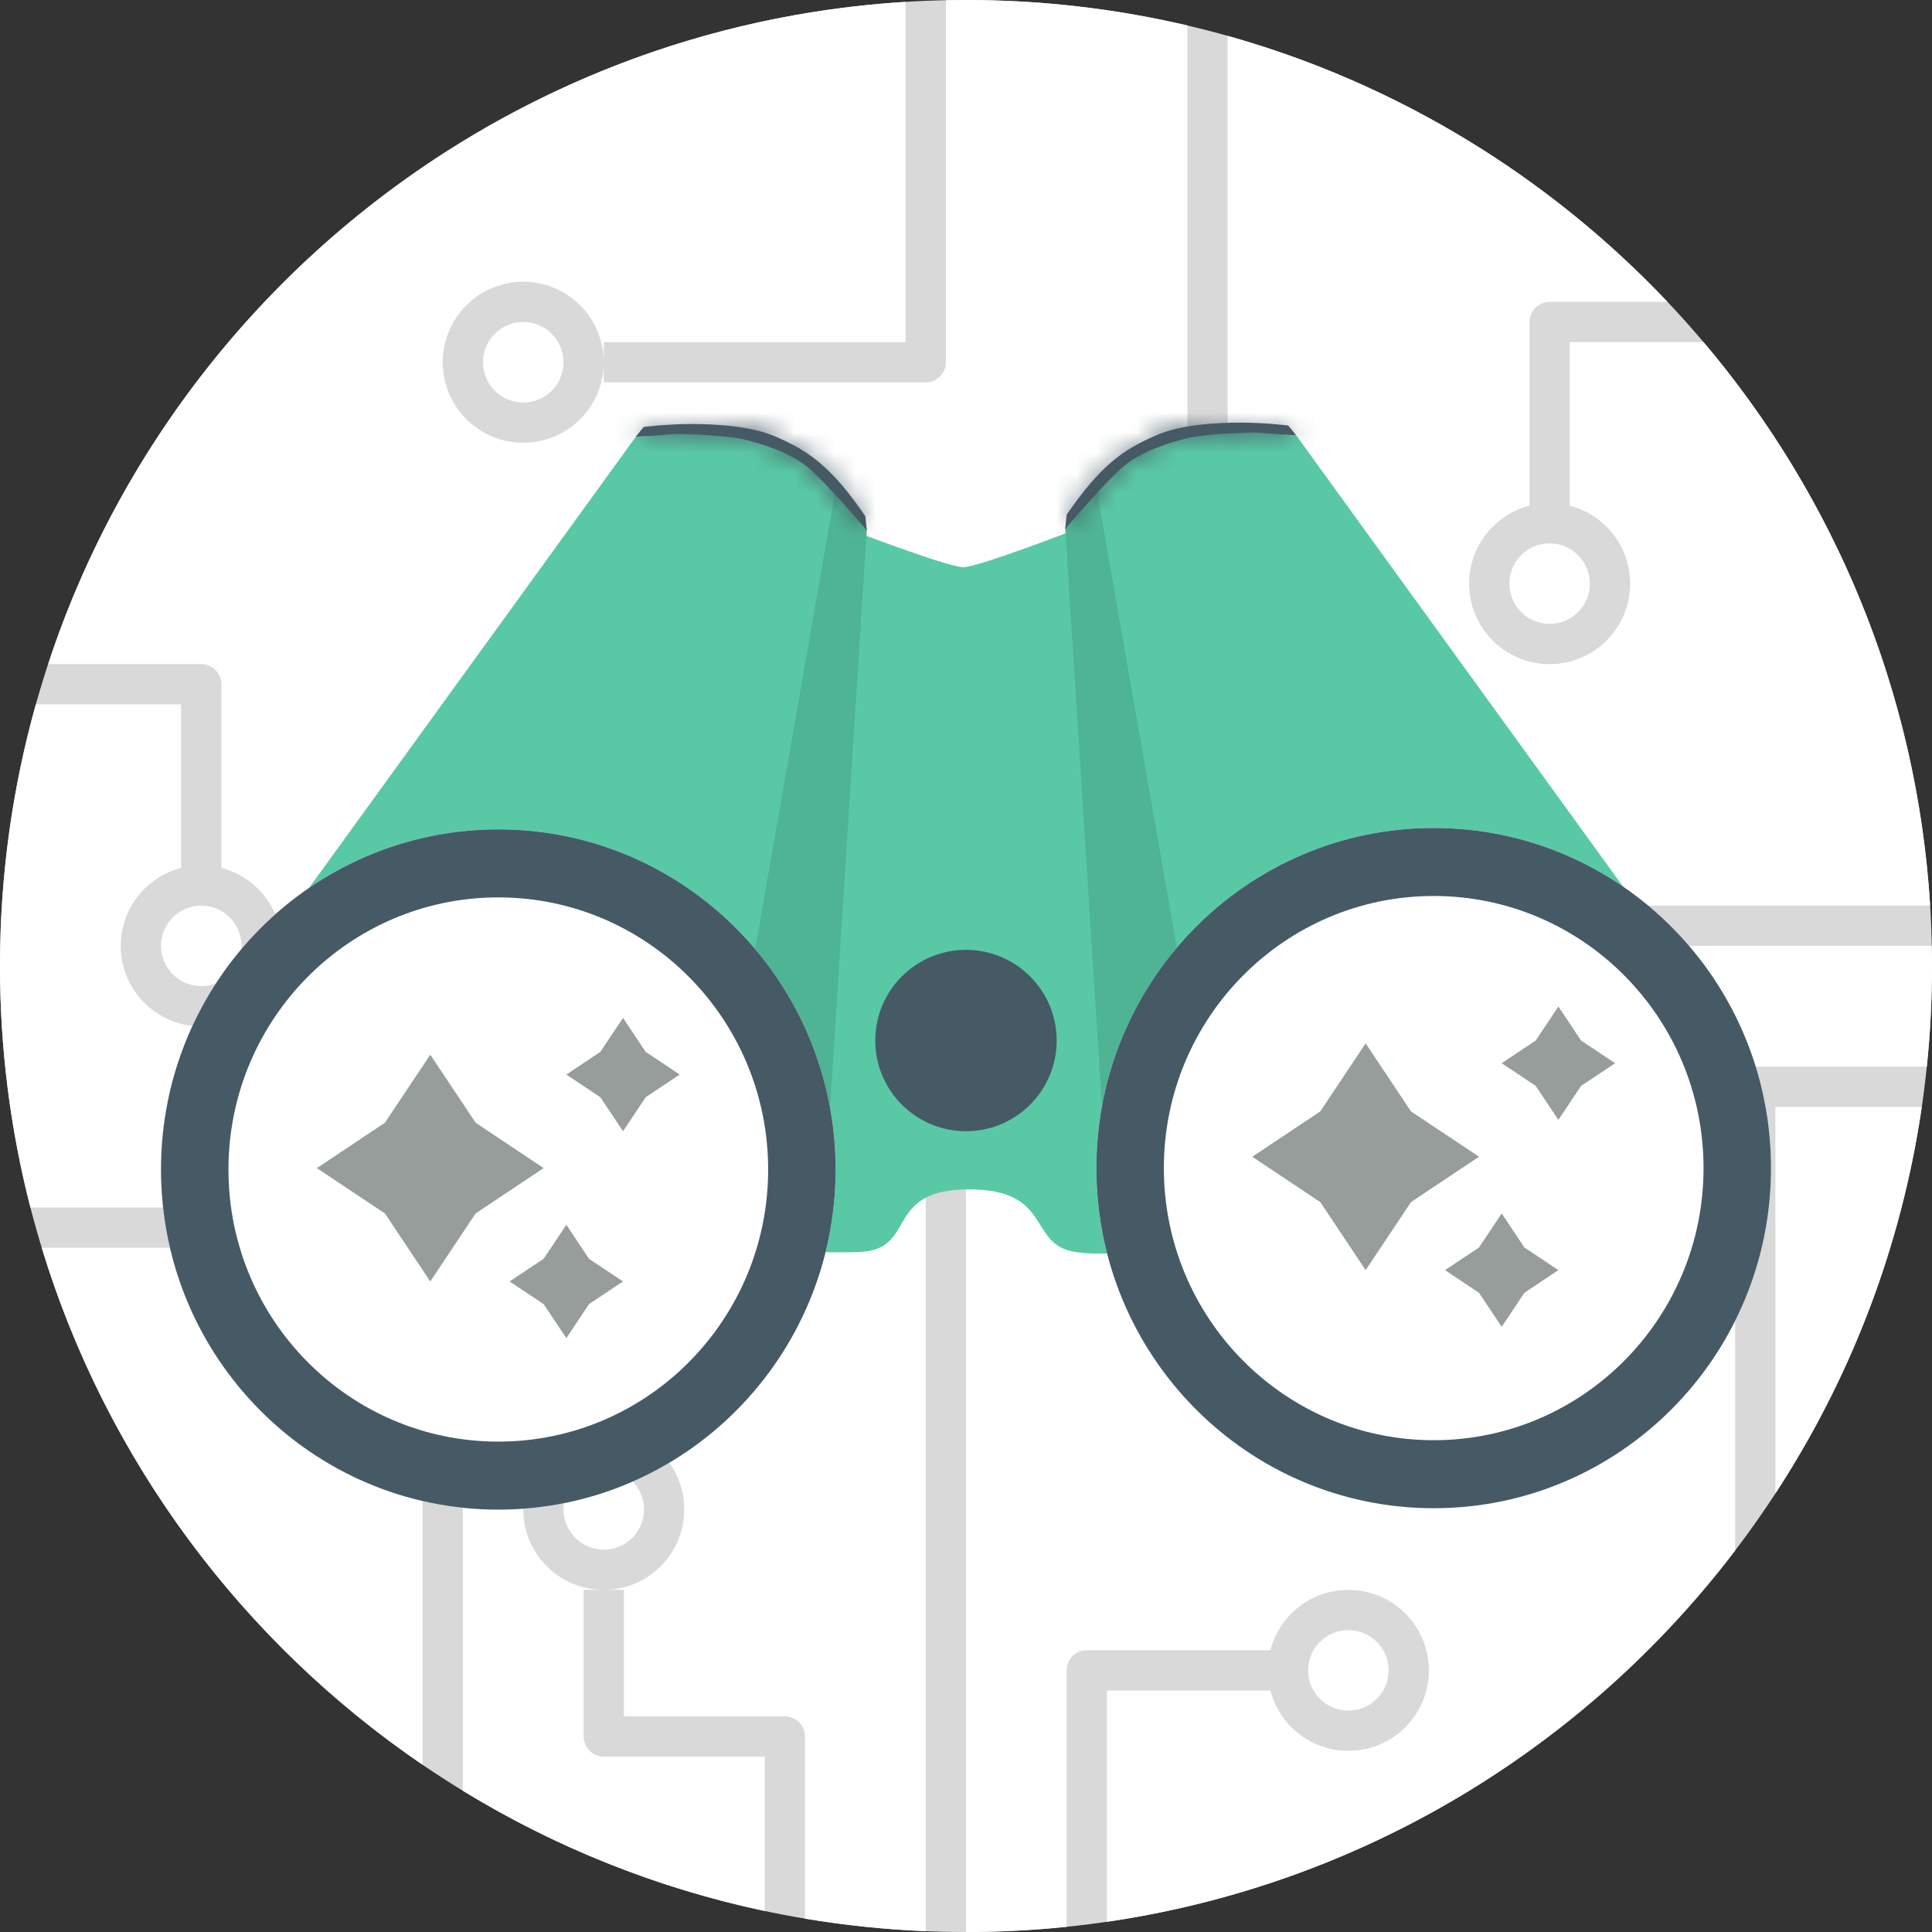 <svg width="96" height="96" viewBox="0 0 96 96" fill="none" xmlns="http://www.w3.org/2000/svg">
	<rect x="0" y="0" width="96" height="96" fill="#333333" stroke="none"/>
	<path d="M96 48C96 74.51 74.51 96 48 96C21.49 96 0 74.51 0 48C0 21.49 21.49 0 48 0C74.51 0 96 21.49 96 48Z" fill="#D9D9D9" />
	<path d="M53 95.743C51.357 95.913 49.688 96 48 96V52H60C60.552 52 61 51.552 61 51V1.781C69.463 4.157 76.98 8.794 82.857 15H77C76.448 15 76 15.448 76 16V25.126C74.275 25.57 73 27.136 73 29C73 31.209 74.791 33 77 33C79.209 33 81 31.209 81 29C81 27.136 79.725 25.57 78 25.126V17H84.648C91.126 24.65 95.251 34.356 95.908 45H76.874C76.43 43.275 74.864 42 73 42C70.791 42 69 43.791 69 46C69 48.209 70.791 50 73 50C74.864 50 76.43 48.725 76.874 47H95.99C95.993 47.143 95.995 47.286 95.997 47.429C95.999 47.619 96 47.809 96 48C96 49.688 95.913 51.356 95.743 53H87.219C86.667 53 86.219 53.448 86.219 54V77.043C78.789 86.807 67.702 93.637 55 95.493V84H63.126C63.57 85.725 65.136 87 67 87C69.209 87 71 85.209 71 83C71 80.791 69.209 79 67 79C65.136 79 63.57 80.275 63.126 82H54C53.448 82 53 82.448 53 83V95.743Z" fill="white" />
	<path d="M59 1.266V50H46V95.959C43.965 95.876 41.962 95.665 40 95.336V86.286C40 85.734 39.552 85.286 39 85.286H31V79H30C32.209 79 34 77.209 34 75C34 72.791 32.209 71 30 71C27.791 71 26 72.791 26 75C26 77.209 27.791 79 30 79H29V86.286C29 86.838 29.448 87.286 30 87.286H38V94.957C32.611 93.815 27.555 91.768 23 88.984V61C23 60.448 22.552 60 22 60H1.512C0.525 56.165 0 52.144 0 48C0 43.495 0.621 39.135 1.781 35H9V43.126C7.275 43.57 6 45.136 6 47C6 49.209 7.791 51 10 51C12.209 51 14 49.209 14 47C14 45.136 12.725 43.57 11 43.126V34C11 33.448 10.552 33 10 33H2.39C8.391 14.744 25.046 1.323 45 0.092V17H30V18C30 15.791 28.209 14 26 14C23.791 14 22 15.791 22 18C22 20.209 23.791 22 26 22C28.209 22 30 20.209 30 18V19H46C46.552 19 47 18.552 47 18V0.01C47.333 0.003 47.666 0 48 0C51.785 0 55.468 0.438 59 1.266Z" fill="white" />
	<path d="M88.219 55H95.493C94.469 62.009 91.93 68.527 88.219 74.209V55Z" fill="white" />
	<path d="M2.074 62C5.293 72.575 12.065 81.603 21 87.692V62H2.074Z" fill="white" />
	<path d="M12 47C12 48.105 11.104 49 10 49C8.896 49 8 48.105 8 47C8 45.895 8.896 45 10 45C11.104 45 12 45.895 12 47Z" fill="white" />
	<path d="M69 83C69 81.895 68.105 81 67 81C65.895 81 65 81.895 65 83C65 84.105 65.895 85 67 85C68.105 85 69 84.105 69 83Z" fill="white" />
	<path d="M75 29C75 30.105 75.895 31 77 31C78.105 31 79 30.105 79 29C79 27.895 78.105 27 77 27C75.895 27 75 27.895 75 29Z" fill="white" />
	<path d="M26 20C27.105 20 28 19.105 28 18C28 16.895 27.105 16 26 16C24.895 16 24 16.895 24 18C24 19.105 24.895 20 26 20Z" fill="white" />
	<path d="M32 75C32 76.105 31.105 77 30 77C28.895 77 28 76.105 28 75C28 73.895 28.895 73 30 73C31.105 73 32 73.895 32 75Z" fill="white" />
	<path d="M73 48C74.105 48 75 47.105 75 46C75 44.895 74.105 44 73 44C71.895 44 71 44.895 71 46C71 47.105 71.895 48 73 48Z" fill="white" />
	<path d="M42.929 62.197C42.218 62.266 39.971 62.197 39.971 62.197L41.943 26.211C41.943 26.211 47.084 28.183 47.859 28.183C48.633 28.183 53.704 26.211 53.704 26.211L56.309 62.197C56.309 62.197 54.543 62.41 53.352 62.197C51.072 61.788 52.295 59.098 48.14 59.098C43.986 59.098 45.524 61.944 42.929 62.197Z" fill="#59C9A5" />
	<path d="M31.591 21.704L9.816 51.768L41.171 56.224L43.071 26.295C43.071 26.295 41.088 23.412 39.831 22.831C38.115 22.038 36.802 21.564 34.901 21.493C33 21.423 32.366 21.704 31.591 21.704Z" fill="#59C9A5" />
	<path d="M41.171 56.224L43.071 26.295L42.436 25.429L41.521 24.309L37.274 48.596L41.171 56.224Z" fill="#3F9479" fill-opacity="0.4" />
	<path d="M41.521 58.112C41.521 67.446 34.017 75.013 24.76 75.013C15.504 75.013 8 67.446 8 58.112C8 48.778 15.504 41.211 24.76 41.211C34.017 41.211 41.521 48.778 41.521 58.112Z" fill="white" />
	<path fill-rule="evenodd" clip-rule="evenodd" d="M24.76 71.633C32.166 71.633 38.169 65.58 38.169 58.112C38.169 50.645 32.166 44.591 24.76 44.591C17.355 44.591 11.352 50.645 11.352 58.112C11.352 65.58 17.355 71.633 24.76 71.633ZM24.76 75.013C34.017 75.013 41.521 67.446 41.521 58.112C41.521 48.778 34.017 41.211 24.76 41.211C15.504 41.211 8 48.778 8 58.112C8 67.446 15.504 75.013 24.76 75.013Z" fill="#455A64" />
	<mask id="path-6-inside-1_46_128" fill="white">
		<path d="M42.999 25.648C41.309 23.183 40.182 22.409 38.563 21.704C37.295 21.153 35.535 21.07 34.337 21.07C33.14 21.07 32.014 21.211 32.014 21.211C32.014 21.211 32.084 21.07 31.591 21.704C31.591 21.704 32.436 21.657 33.563 21.563C34.197 21.563 36.169 21.634 37.014 21.845C37.859 22.056 39.267 22.479 40.182 23.254C41.098 24.028 43.07 26.352 43.07 26.352L42.999 25.648Z" />
	</mask>
	<path d="M42.999 25.648C41.309 23.183 40.182 22.409 38.563 21.704C37.295 21.153 35.535 21.07 34.337 21.07C33.14 21.07 32.014 21.211 32.014 21.211C32.014 21.211 32.084 21.07 31.591 21.704C31.591 21.704 32.436 21.657 33.563 21.563C34.197 21.563 36.169 21.634 37.014 21.845C37.859 22.056 39.267 22.479 40.182 23.254C41.098 24.028 43.07 26.352 43.07 26.352L42.999 25.648Z" fill="#455A64" />
	<path d="M42.999 25.648L66.88 23.26L66.269 17.144L62.793 12.075L42.999 25.648ZM38.563 21.704L48.132 -0.305L38.563 21.704ZM31.591 21.704L12.647 6.97L-19.727 48.592L32.922 45.667L31.591 21.704ZM33.563 21.563V-2.437H32.565L31.57 -2.354L33.563 21.563ZM43.07 26.352L24.77 41.88L74.617 100.628L66.951 23.964L43.07 26.352ZM32.014 21.211L10.547 10.478L-9.508 50.588L34.99 45.026L32.014 21.211ZM62.793 12.075C61.258 9.837 59.175 7.169 56.278 4.712C53.163 2.07 50.184 0.587 48.132 -0.305L28.993 43.714C28.561 43.526 26.956 42.782 25.231 41.32C23.725 40.042 23.051 38.994 23.206 39.221L62.793 12.075ZM48.132 -0.305C41.804 -3.057 35.442 -2.929 34.337 -2.929L34.337 45.071C34.456 45.071 34.145 45.079 33.572 45.011C33.263 44.974 32.729 44.897 32.035 44.734C31.362 44.575 30.289 44.277 28.993 43.714L48.132 -0.305ZM31.591 21.704C32.922 45.667 32.923 45.667 32.923 45.667C32.923 45.667 32.924 45.667 32.924 45.667C32.925 45.667 32.925 45.667 32.926 45.667C32.927 45.667 32.928 45.667 32.93 45.667C32.933 45.667 32.936 45.667 32.939 45.666C32.945 45.666 32.952 45.666 32.96 45.665C32.976 45.664 32.996 45.663 33.019 45.662C33.064 45.659 33.122 45.656 33.193 45.651C33.333 45.643 33.522 45.631 33.751 45.616C34.204 45.586 34.833 45.541 35.556 45.48L31.57 -2.354C31.166 -2.32 30.809 -2.294 30.558 -2.278C30.435 -2.27 30.342 -2.264 30.289 -2.261C30.262 -2.259 30.246 -2.258 30.241 -2.258C30.238 -2.258 30.238 -2.258 30.241 -2.258C30.243 -2.258 30.245 -2.258 30.248 -2.258C30.25 -2.258 30.252 -2.258 30.253 -2.258C30.254 -2.258 30.255 -2.259 30.256 -2.259C30.257 -2.259 30.258 -2.259 30.258 -2.259C30.258 -2.259 30.259 -2.259 30.259 -2.259C30.259 -2.259 30.26 -2.259 31.591 21.704ZM33.563 45.563C33.361 45.563 33.312 45.56 33.423 45.563C33.504 45.566 33.591 45.571 33.654 45.575C33.738 45.58 33.658 45.577 33.447 45.553C33.335 45.54 33.106 45.512 32.792 45.461C32.511 45.415 31.937 45.315 31.193 45.129L42.834 -1.438C40.049 -2.135 37.332 -2.288 36.764 -2.325C35.636 -2.398 34.462 -2.437 33.563 -2.437V45.563ZM31.193 45.129C31.075 45.099 30.486 44.953 29.658 44.621C29.222 44.447 28.569 44.162 27.786 43.728C27.019 43.303 25.91 42.615 24.68 41.575L55.685 4.932C50.1 0.206 43.687 -1.225 42.834 -1.438L31.193 45.129ZM24.68 41.575C23.658 40.71 23.292 40.213 24.096 41.11C24.285 41.321 24.467 41.529 24.605 41.689C24.672 41.766 24.723 41.825 24.753 41.86C24.768 41.878 24.777 41.889 24.78 41.892C24.782 41.894 24.782 41.894 24.78 41.892C24.779 41.891 24.778 41.889 24.776 41.887C24.775 41.886 24.774 41.885 24.773 41.884C24.773 41.883 24.772 41.883 24.771 41.882C24.771 41.881 24.771 41.881 24.77 41.881C24.77 41.88 24.77 41.88 43.07 26.352C61.37 10.825 61.37 10.824 61.369 10.823C61.369 10.823 61.368 10.823 61.368 10.822C61.367 10.821 61.367 10.82 61.366 10.82C61.364 10.818 61.362 10.816 61.361 10.814C61.357 10.809 61.353 10.805 61.348 10.799C61.339 10.788 61.328 10.775 61.315 10.759C61.288 10.729 61.254 10.689 61.214 10.641C61.132 10.546 61.022 10.418 60.89 10.265C60.629 9.964 60.261 9.543 59.843 9.077C59.432 8.618 57.623 6.572 55.685 4.932L24.68 41.575ZM66.951 23.964L66.88 23.26L19.119 28.036L19.189 28.74L66.951 23.964ZM34.337 -2.929C32.871 -2.929 31.596 -2.847 30.774 -2.78C30.337 -2.744 29.963 -2.707 29.674 -2.676C29.528 -2.661 29.401 -2.647 29.295 -2.634C29.241 -2.628 29.193 -2.622 29.15 -2.617C29.128 -2.615 29.108 -2.612 29.089 -2.61C29.08 -2.609 29.071 -2.608 29.062 -2.606C29.058 -2.606 29.053 -2.605 29.049 -2.605C29.047 -2.605 29.045 -2.604 29.043 -2.604C29.042 -2.604 29.04 -2.604 29.04 -2.604C29.038 -2.604 29.037 -2.603 32.014 21.211C34.99 45.026 34.989 45.026 34.987 45.026C34.987 45.026 34.985 45.027 34.984 45.027C34.982 45.027 34.98 45.027 34.978 45.028C34.974 45.028 34.971 45.029 34.967 45.029C34.959 45.03 34.952 45.031 34.944 45.032C34.93 45.033 34.916 45.035 34.903 45.037C34.877 45.04 34.854 45.043 34.834 45.045C34.794 45.05 34.764 45.053 34.743 45.055C34.702 45.059 34.685 45.061 34.679 45.061C34.676 45.062 34.66 45.063 34.625 45.065C34.595 45.066 34.497 45.071 34.337 45.071L34.337 -2.929ZM32.014 21.211C53.48 31.945 53.485 31.934 53.49 31.923C53.492 31.92 53.498 31.909 53.501 31.902C53.508 31.888 53.516 31.873 53.523 31.858C53.537 31.828 53.553 31.798 53.568 31.767C53.599 31.704 53.631 31.637 53.665 31.566C53.732 31.425 53.809 31.261 53.892 31.076C54.045 30.739 54.282 30.192 54.536 29.503C54.748 28.928 55.207 27.626 55.551 25.909C55.694 25.191 56.882 19.901 54.785 13.61C53.502 9.759 50.675 4.686 45.054 1.049C39.514 -2.536 33.896 -3.018 30.174 -2.731C23.968 -2.254 19.755 0.551 19.125 0.952C16.747 2.466 15.175 4.091 15.017 4.25C13.722 5.545 12.689 6.915 12.647 6.97L50.535 36.439C50.986 35.86 50.165 36.984 48.958 38.191C48.822 38.327 47.264 39.94 44.895 41.448C44.172 41.908 43.001 42.601 41.467 43.258C40.059 43.862 37.386 44.856 33.856 45.127C30.135 45.413 24.517 44.932 18.978 41.348C13.358 37.711 10.532 32.639 9.248 28.789C8.056 25.211 7.982 22.172 8.026 20.552C8.073 18.789 8.308 17.371 8.483 16.496C8.826 14.781 9.284 13.483 9.495 12.91C9.748 12.224 9.985 11.679 10.136 11.343C10.219 11.159 10.296 10.996 10.363 10.856C10.396 10.785 10.429 10.718 10.459 10.656C10.475 10.624 10.49 10.594 10.504 10.565C10.512 10.55 10.519 10.535 10.526 10.521C10.53 10.514 10.535 10.503 10.537 10.499C10.542 10.489 10.547 10.478 32.014 21.211Z" fill="#455A64" mask="url(#path-6-inside-1_46_128)" />
	<path d="M64.409 21.634L86.184 51.697L54.829 56.154L52.929 26.224C52.929 26.224 54.912 23.342 56.169 22.761C57.885 21.968 59.197 21.493 61.099 21.422C63 21.352 63.634 21.634 64.409 21.634Z" fill="#59C9A5" />
	<path d="M54.829 56.154L52.929 26.224L53.564 25.358L54.479 24.238L58.726 48.525L54.829 56.154Z" fill="#3F9479" fill-opacity="0.4" />
	<path d="M54.479 58.042C54.479 67.376 61.983 74.943 71.24 74.943C80.496 74.943 88 67.376 88 58.042C88 48.708 80.496 41.141 71.24 41.141C61.983 41.141 54.479 48.708 54.479 58.042Z" fill="white" />
	<path fill-rule="evenodd" clip-rule="evenodd" d="M71.24 71.563C63.834 71.563 57.831 65.509 57.831 58.042C57.831 50.574 63.834 44.521 71.24 44.521C78.645 44.521 84.648 50.574 84.648 58.042C84.648 65.509 78.645 71.563 71.24 71.563ZM71.24 74.943C61.983 74.943 54.479 67.376 54.479 58.042C54.479 48.708 61.983 41.141 71.24 41.141C80.496 41.141 88 48.708 88 58.042C88 67.376 80.496 74.943 71.24 74.943Z" fill="#455A64" />
	<mask id="path-11-inside-2_46_128" fill="white">
		<path d="M53.001 25.577C54.691 23.113 55.818 22.338 57.437 21.634C58.705 21.083 60.465 21 61.663 21C62.86 21 63.986 21.141 63.986 21.141C63.986 21.141 63.916 21 64.409 21.634C64.409 21.634 63.564 21.587 62.437 21.493C61.803 21.493 59.832 21.563 58.987 21.775C58.142 21.986 56.733 22.408 55.818 23.183C54.902 23.958 52.93 26.282 52.93 26.282L53.001 25.577Z" />
	</mask>
	<path d="M53.001 25.577C54.691 23.113 55.818 22.338 57.437 21.634C58.705 21.083 60.465 21 61.663 21C62.86 21 63.986 21.141 63.986 21.141C63.986 21.141 63.916 21 64.409 21.634C64.409 21.634 63.564 21.587 62.437 21.493C61.803 21.493 59.832 21.563 58.987 21.775C58.142 21.986 56.733 22.408 55.818 23.183C54.902 23.958 52.93 26.282 52.93 26.282L53.001 25.577Z" fill="#455A64" />
	<path d="M53.001 25.577L29.12 23.189L29.731 17.074L33.207 12.005L53.001 25.577ZM57.437 21.634L47.868 -0.376L57.437 21.634ZM64.409 21.634L83.353 6.899L115.727 48.522L63.078 45.597L64.409 21.634ZM62.437 21.493V-2.507H63.435L64.43 -2.424L62.437 21.493ZM52.93 26.282L71.231 41.809L21.383 100.558L29.049 23.893L52.93 26.282ZM63.986 21.141L85.453 10.408L105.508 50.518L61.01 44.956L63.986 21.141ZM33.207 12.005C34.742 9.766 36.825 7.099 39.722 4.642C42.837 2 45.816 0.516 47.868 -0.376L67.007 43.644C67.439 43.456 69.044 42.712 70.769 41.249C72.275 39.971 72.95 38.924 72.794 39.15L33.207 12.005ZM47.868 -0.376C54.196 -3.127 60.558 -3 61.663 -3L61.663 45C61.544 45 61.855 45.009 62.429 44.94C62.738 44.903 63.271 44.827 63.965 44.663C64.638 44.505 65.711 44.207 67.007 43.644L47.868 -0.376ZM64.409 21.634C63.078 45.597 63.077 45.597 63.077 45.597C63.077 45.597 63.076 45.597 63.076 45.597C63.075 45.597 63.075 45.597 63.074 45.597C63.073 45.597 63.072 45.596 63.07 45.596C63.068 45.596 63.065 45.596 63.061 45.596C63.055 45.596 63.048 45.595 63.04 45.595C63.024 45.594 63.004 45.593 62.982 45.591C62.936 45.589 62.878 45.585 62.807 45.581C62.667 45.572 62.478 45.561 62.249 45.545C61.796 45.515 61.167 45.47 60.444 45.41L64.43 -2.424C64.834 -2.391 65.192 -2.365 65.442 -2.348C65.566 -2.34 65.658 -2.334 65.711 -2.331C65.738 -2.329 65.754 -2.328 65.76 -2.328C65.762 -2.328 65.762 -2.328 65.759 -2.328C65.757 -2.328 65.755 -2.328 65.752 -2.329C65.75 -2.329 65.749 -2.329 65.747 -2.329C65.746 -2.329 65.745 -2.329 65.744 -2.329C65.743 -2.329 65.743 -2.329 65.742 -2.329C65.742 -2.329 65.741 -2.329 65.741 -2.329C65.741 -2.329 65.74 -2.329 64.409 21.634ZM62.437 45.493C62.639 45.493 62.688 45.489 62.577 45.493C62.496 45.496 62.409 45.5 62.346 45.504C62.262 45.51 62.342 45.507 62.554 45.482C62.666 45.469 62.894 45.441 63.208 45.39C63.489 45.344 64.063 45.244 64.808 45.058L53.166 -1.509C55.951 -2.205 58.669 -2.358 59.236 -2.395C60.364 -2.468 61.538 -2.507 62.437 -2.507V45.493ZM64.808 45.058C64.925 45.029 65.514 44.882 66.342 44.551C66.778 44.377 67.431 44.092 68.214 43.658C68.981 43.233 70.091 42.545 71.32 41.504L40.315 4.862C45.901 0.136 52.313 -1.296 53.166 -1.509L64.808 45.058ZM71.32 41.504C72.342 40.639 72.708 40.142 71.904 41.039C71.715 41.251 71.533 41.459 71.395 41.618C71.328 41.695 71.277 41.755 71.247 41.79C71.232 41.807 71.223 41.818 71.22 41.822C71.218 41.824 71.218 41.823 71.22 41.821C71.221 41.82 71.222 41.819 71.224 41.817C71.225 41.816 71.226 41.815 71.227 41.813C71.228 41.813 71.228 41.812 71.229 41.811C71.229 41.811 71.23 41.81 71.23 41.81C71.23 41.81 71.231 41.809 52.93 26.282C34.63 10.754 34.631 10.754 34.631 10.753C34.631 10.753 34.632 10.752 34.632 10.752C34.633 10.751 34.634 10.75 34.634 10.749C34.636 10.747 34.638 10.745 34.639 10.743C34.643 10.739 34.647 10.734 34.652 10.729C34.661 10.718 34.672 10.704 34.686 10.689C34.712 10.658 34.746 10.618 34.787 10.571C34.868 10.476 34.978 10.348 35.111 10.195C35.371 9.894 35.739 9.473 36.157 9.006C36.568 8.548 38.377 6.501 40.315 4.862L71.32 41.504ZM29.049 23.893L29.12 23.189L76.882 27.965L76.811 28.67L29.049 23.893ZM61.663 -3C63.129 -3 64.404 -2.917 65.226 -2.85C65.663 -2.814 66.037 -2.778 66.326 -2.747C66.472 -2.732 66.599 -2.717 66.706 -2.705C66.759 -2.699 66.807 -2.693 66.85 -2.688C66.872 -2.685 66.892 -2.683 66.911 -2.68C66.92 -2.679 66.929 -2.678 66.938 -2.677C66.942 -2.676 66.947 -2.676 66.951 -2.675C66.953 -2.675 66.955 -2.675 66.957 -2.675C66.958 -2.674 66.96 -2.674 66.96 -2.674C66.962 -2.674 66.963 -2.674 63.986 21.141C61.01 44.956 61.011 44.956 61.013 44.956C61.013 44.956 61.015 44.956 61.016 44.956C61.018 44.956 61.02 44.957 61.022 44.957C61.026 44.958 61.03 44.958 61.033 44.959C61.041 44.959 61.049 44.96 61.056 44.961C61.07 44.963 61.084 44.965 61.097 44.966C61.123 44.969 61.146 44.972 61.166 44.974C61.206 44.979 61.236 44.982 61.257 44.985C61.298 44.989 61.315 44.99 61.321 44.991C61.324 44.991 61.341 44.992 61.376 44.994C61.406 44.996 61.504 45 61.663 45L61.663 -3ZM63.986 21.141C42.52 31.874 42.515 31.863 42.51 31.853C42.508 31.849 42.503 31.839 42.499 31.831C42.492 31.817 42.485 31.802 42.477 31.788C42.463 31.758 42.448 31.727 42.432 31.696C42.402 31.633 42.369 31.566 42.335 31.495C42.268 31.355 42.191 31.191 42.108 31.006C41.955 30.668 41.718 30.121 41.464 29.433C41.252 28.857 40.793 27.556 40.449 25.839C40.306 25.12 39.118 19.83 41.215 13.539C42.498 9.688 45.325 4.615 50.946 0.978C56.486 -2.607 62.104 -3.088 65.826 -2.802C72.032 -2.324 76.245 0.481 76.875 0.882C79.254 2.395 80.825 4.021 80.984 4.179C82.278 5.474 83.311 6.844 83.353 6.899L45.465 36.368C45.014 35.789 45.835 36.913 47.042 38.12C47.179 38.256 48.736 39.87 51.105 41.378C51.828 41.837 52.999 42.53 54.533 43.188C55.941 43.791 58.614 44.785 62.145 45.057C65.865 45.343 71.483 44.862 77.022 41.278C82.642 37.641 85.468 32.568 86.752 28.718C87.944 25.14 88.018 22.101 87.974 20.482C87.927 18.718 87.692 17.301 87.517 16.425C87.174 14.711 86.716 13.412 86.505 12.839C86.252 12.153 86.016 11.609 85.864 11.273C85.781 11.089 85.704 10.925 85.638 10.786C85.604 10.715 85.571 10.648 85.541 10.585C85.525 10.554 85.51 10.524 85.496 10.494C85.488 10.479 85.481 10.465 85.474 10.45C85.47 10.443 85.465 10.432 85.463 10.429C85.458 10.418 85.453 10.408 63.986 21.141Z" fill="#455A64" mask="url(#path-11-inside-2_46_128)" />
	<circle cx="47.999" cy="51.704" r="4.507" fill="#455A64" />
	<path fill-rule="evenodd" clip-rule="evenodd" d="M21.38 52.408L23.634 55.788H19.127L21.38 52.408ZM19.127 55.788H23.634L27.014 58.042L23.634 60.295H19.127V55.788ZM15.746 58.042L19.126 55.788V60.295L15.746 58.042ZM19.126 60.295L21.38 63.675L23.633 60.295H19.126Z" fill="#979D9B" />
	<path fill-rule="evenodd" clip-rule="evenodd" d="M67.858 51.844L70.111 55.225H65.604L67.858 51.844ZM65.604 55.225H70.111V59.732H65.605V59.732L65.604 59.732H65.604V59.732L62.224 57.478L65.604 55.225V55.225ZM70.111 59.732L73.492 57.478L70.111 55.225V59.732ZM65.605 59.732L67.858 63.112L70.112 59.732H65.605Z" fill="#979D9B" />
	<path fill-rule="evenodd" clip-rule="evenodd" d="M30.958 50.577L32.084 52.267H32.084V52.267V52.267L33.774 53.394L32.084 54.52V54.521H32.084H29.831V54.521H32.084L30.958 56.211L29.831 54.521L28.141 53.394L29.831 52.267V52.267V52.267H29.831L30.958 50.577Z" fill="#979D9B" />
	<path fill-rule="evenodd" clip-rule="evenodd" d="M77.436 50.014L78.563 51.704H78.563V51.704L80.253 52.831L78.563 53.957V53.957H78.563H76.309V53.957H78.563L77.436 55.647L76.309 53.957H76.309L74.619 52.831L76.309 51.704V51.704V51.704H76.309L77.436 50.014Z" fill="#979D9B" />
	<path fill-rule="evenodd" clip-rule="evenodd" d="M28.141 60.859L29.267 62.549H27.014L28.141 60.859ZM29.267 62.549H29.267V62.549L30.957 63.675L29.267 64.802V64.802H29.267L28.141 66.492L27.014 64.802H27.014V62.549H29.267ZM25.323 63.675L27.014 62.549V64.802L25.323 63.675Z" fill="#979D9B" />
	<path fill-rule="evenodd" clip-rule="evenodd" d="M74.619 60.295L75.745 61.985H75.745V61.985V61.985L77.435 63.112L75.745 64.239V64.239L75.745 64.239L74.619 65.929L73.492 64.239H73.492L71.802 63.112L73.492 61.985V61.985V61.985H73.492L74.619 60.295Z" fill="#979D9B" />
</svg>
